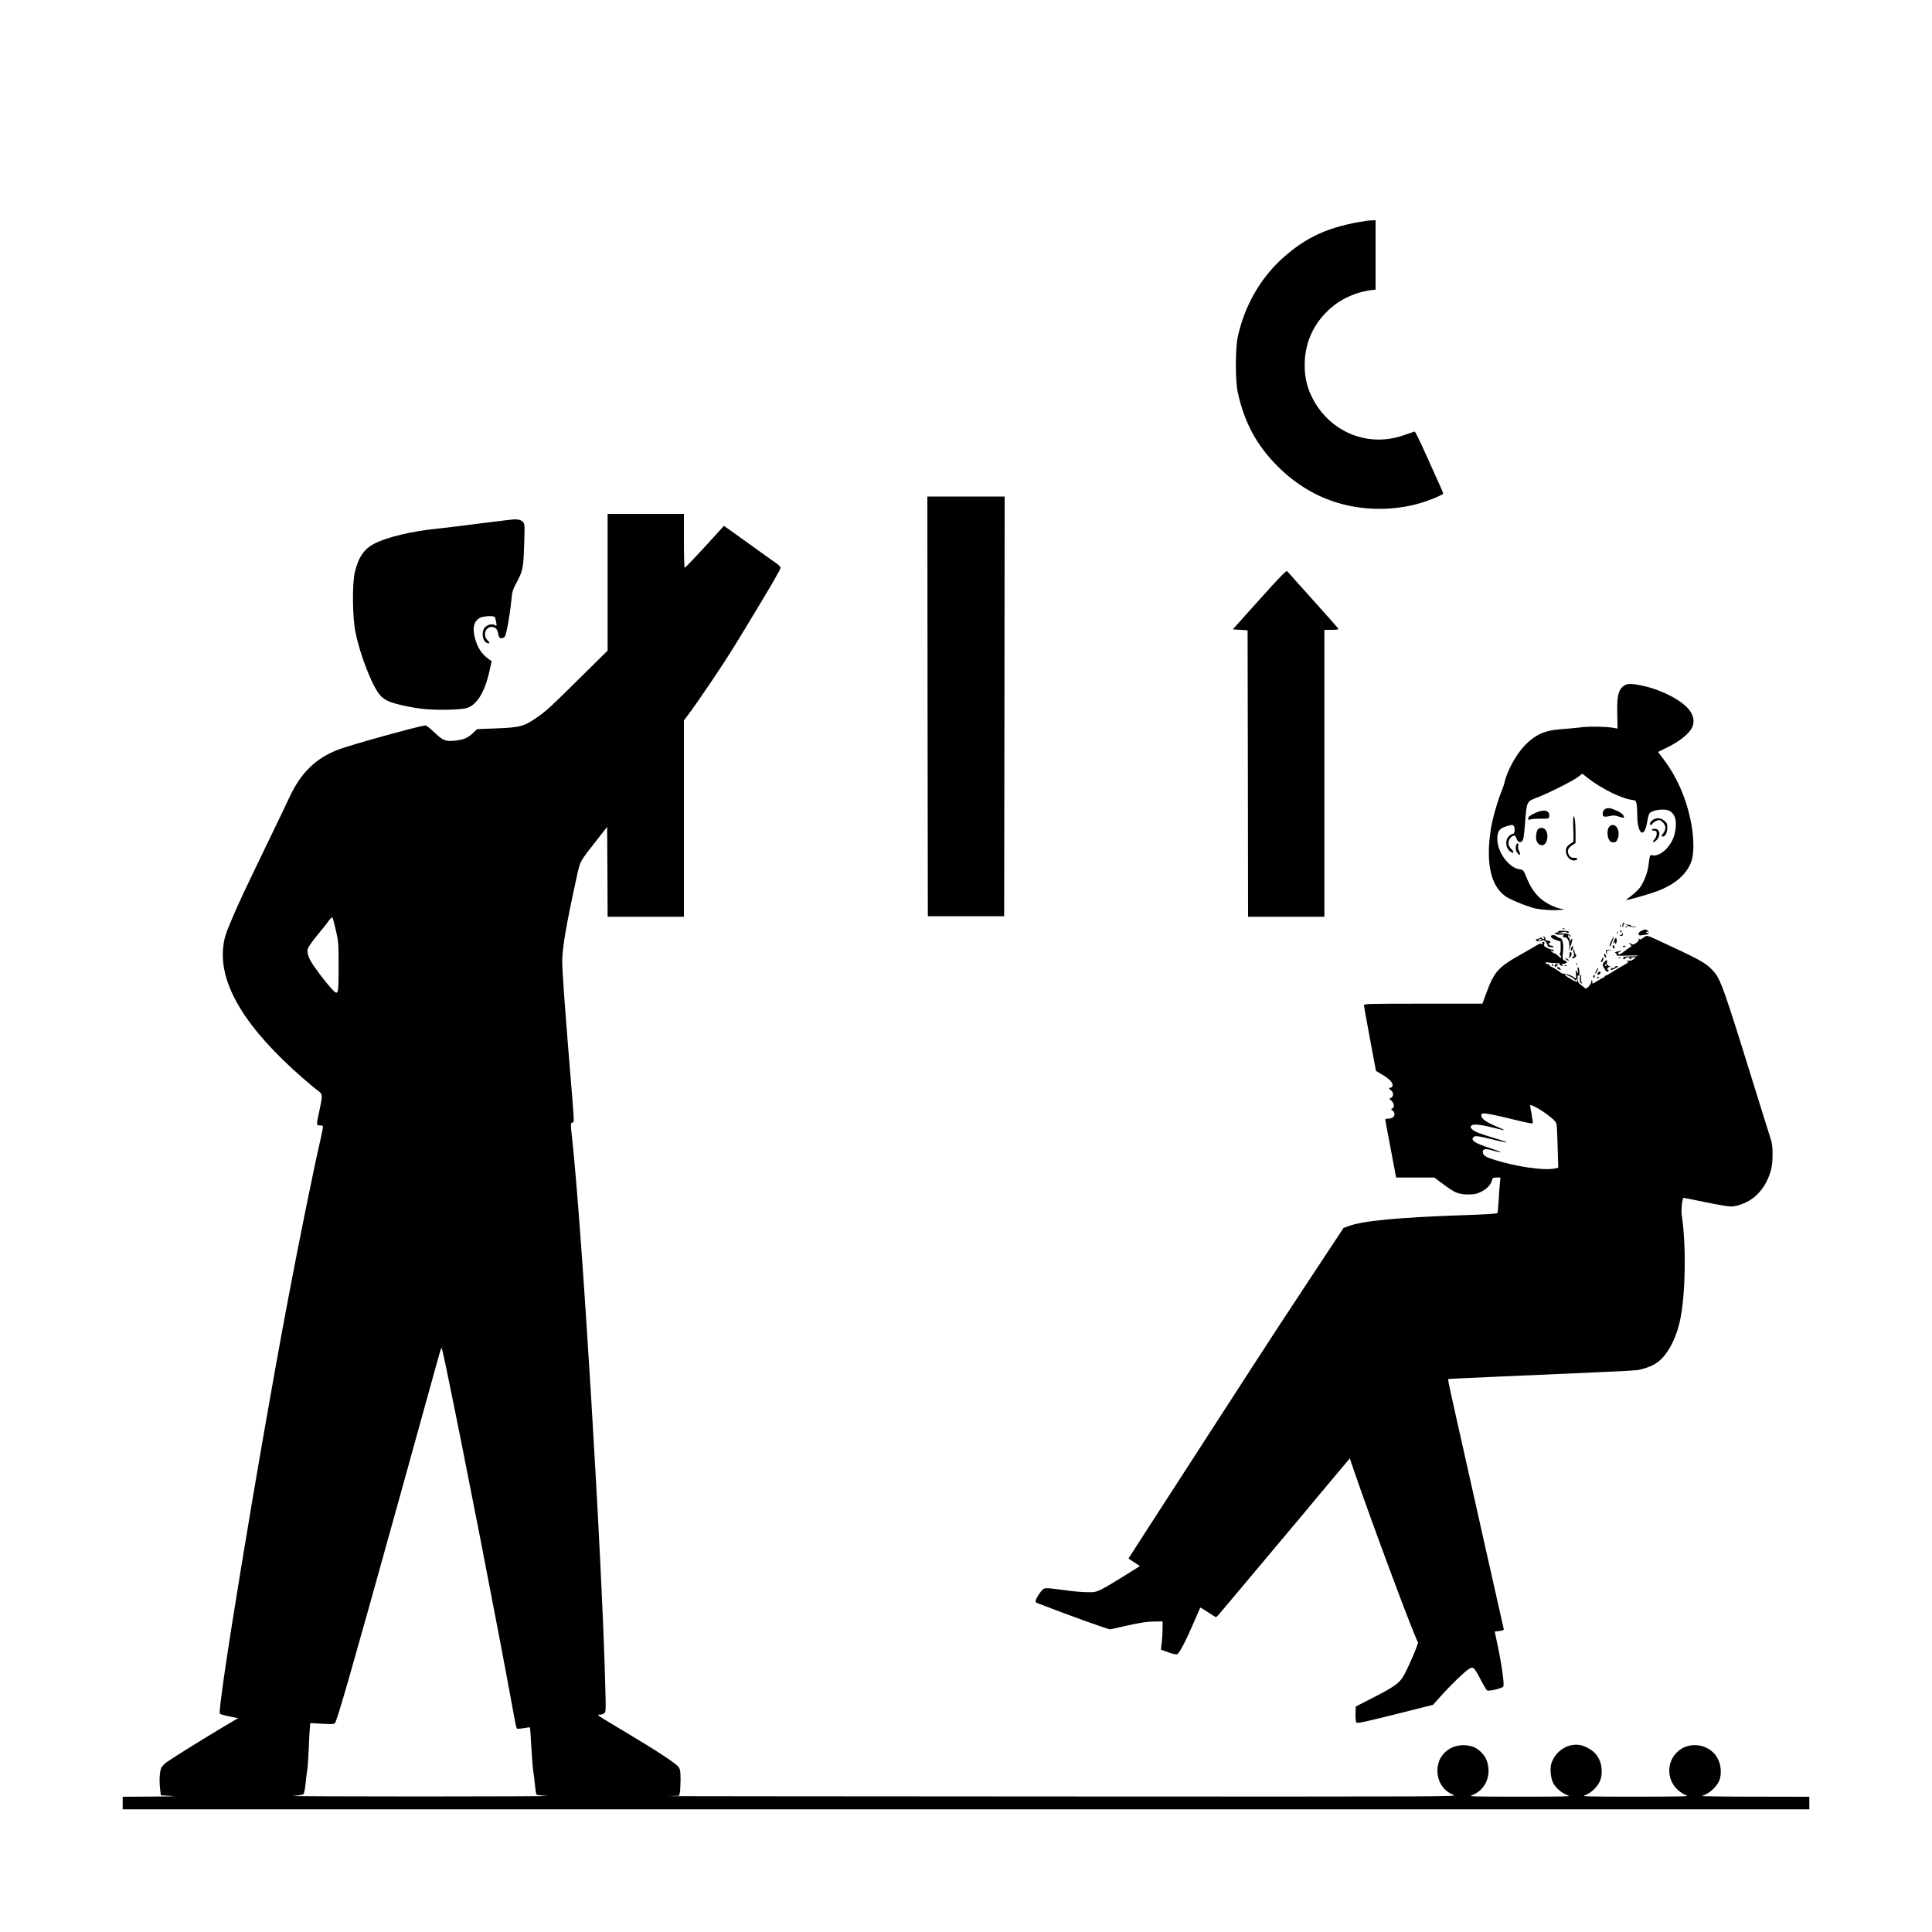 <?xml version="1.0" standalone="no"?>
<!DOCTYPE svg PUBLIC "-//W3C//DTD SVG 20010904//EN"
 "http://www.w3.org/TR/2001/REC-SVG-20010904/DTD/svg10.dtd">
<svg version="1.0" xmlns="http://www.w3.org/2000/svg"
 width="2000pt" height="2000pt" viewBox="0 0 2000 2000"
 preserveAspectRatio="xMidYMid meet">

<g transform="translate(0,2000) scale(0.1,-0.1)"
fill="#000000" stroke="none">
<path d="M14140 17713 c-387 -58 -629 -169 -881 -403 -221 -205 -380 -489
-446 -800 -26 -121 -26 -449 0 -570 68 -314 196 -551 416 -770 196 -195 424
-327 675 -391 282 -72 596 -60 861 33 91 31 175 70 175 79 0 5 -17 45 -37 89
-20 44 -84 187 -143 318 -58 130 -110 236 -116 235 -5 -2 -56 -19 -114 -39
-356 -125 -738 21 -927 354 -68 120 -98 237 -97 377 1 252 112 469 318 625 96
72 239 130 359 145 l57 7 0 359 0 359 -37 -1 c-21 -1 -49 -3 -63 -6z"/>
<path d="M9602 12688 l3 -2173 395 0 395 0 3 2173 2 2172 -400 0 -400 0 2
-2172z"/>
<path d="M6290 13973 l0 -708 -253 -250 c-335 -332 -377 -371 -476 -440 -134
-94 -178 -106 -419 -115 l-203 -8 -48 -45 c-52 -48 -92 -65 -183 -74 -97 -10
-122 0 -209 83 -43 41 -85 74 -94 74 -52 0 -773 -200 -904 -250 -228 -88 -380
-234 -495 -473 -35 -73 -78 -163 -96 -202 -18 -38 -71 -149 -118 -245 -296
-614 -296 -614 -377 -800 -79 -184 -94 -229 -104 -323 -44 -388 232 -842 824
-1358 66 -57 135 -115 153 -127 52 -38 53 -45 22 -192 -37 -171 -37 -170 -1
-170 17 0 32 -3 34 -7 3 -5 -8 -64 -24 -133 -73 -315 -234 -1109 -353 -1745
-295 -1569 -722 -4173 -690 -4205 6 -6 51 -19 100 -29 l89 -17 -150 -89 c-204
-121 -539 -330 -591 -368 -23 -18 -48 -43 -54 -57 -17 -35 -23 -132 -13 -215
l8 -70 110 -6 c68 -3 -7 -6 -197 -7 l-308 -2 0 -65 0 -65 8730 0 8730 0 0 65
0 65 -567 1 c-313 0 -557 4 -543 8 76 23 157 98 181 167 20 59 16 141 -11 202
-72 167 -302 211 -432 81 -104 -104 -104 -274 1 -379 27 -27 66 -54 92 -63 41
-14 5 -15 -521 -16 -484 0 -560 2 -527 13 73 26 142 95 166 165 20 61 14 151
-15 209 -30 61 -69 96 -143 130 -134 62 -301 -20 -351 -172 -17 -52 -8 -151
18 -203 28 -53 95 -110 152 -128 40 -12 -18 -14 -495 -14 -463 0 -535 2 -502
13 142 51 210 202 160 355 -20 64 -91 134 -154 152 -189 54 -359 -66 -359
-250 0 -116 63 -211 166 -251 48 -19 1 -19 -4096 -17 -2280 1 -4094 3 -4033 4
l113 4 7 27 c4 15 7 75 8 134 0 92 -3 110 -20 135 -28 39 -220 165 -540 356
-148 88 -277 166 -285 174 -12 11 -11 13 11 13 14 0 34 6 44 14 17 12 18 27
11 277 -35 1357 -243 4769 -346 5699 -14 121 -13 140 7 140 19 0 20 -15 -32
610 -50 614 -75 963 -75 1059 0 133 42 379 142 836 47 214 26 175 228 434 l95
121 3 -465 2 -465 395 0 395 0 0 1017 0 1016 39 51 c103 136 362 520 486 721
93 150 415 686 415 691 0 2 14 26 30 54 17 28 30 57 30 65 0 7 -19 27 -42 43
-24 15 -98 69 -166 118 -68 49 -181 130 -251 180 l-127 91 -91 -101 c-134
-148 -305 -331 -315 -334 -4 -2 -8 123 -8 277 l0 281 -395 0 -395 0 0 -707z
m-2813 -3603 c27 -120 28 -136 28 -377 0 -302 -1 -306 -77 -223 -63 69 -177
220 -211 280 -14 25 -29 62 -32 83 -6 33 -3 45 27 90 19 29 63 85 97 126 34
40 76 93 93 117 17 25 35 41 39 37 4 -5 20 -64 36 -133z m1136 -4502 c174
-830 547 -2746 703 -3603 14 -82 30 -154 34 -158 4 -5 35 -3 70 3 34 6 64 10
66 7 2 -2 8 -91 14 -198 6 -107 15 -223 21 -259 6 -36 14 -102 18 -148 4 -45
11 -85 15 -90 4 -4 53 -10 109 -13 56 -3 -535 -6 -1313 -6 -778 0 -1371 3
-1318 6 54 3 102 11 109 18 7 7 15 47 20 90 4 43 12 110 18 148 6 39 13 133
16 210 3 77 8 173 11 214 l6 74 122 -7 c96 -6 125 -4 133 6 24 29 168 531 688
2403 145 523 296 1070 337 1217 40 147 75 268 78 268 3 0 22 -82 43 -182z"/>
<path d="M4990 14584 c-184 -24 -402 -51 -485 -59 -253 -27 -496 -85 -628
-152 -107 -53 -168 -143 -204 -298 -28 -123 -25 -458 6 -615 46 -235 173 -561
255 -656 20 -24 57 -50 87 -63 72 -31 238 -67 374 -81 136 -14 383 -8 440 11
103 34 183 165 231 378 l24 106 -28 20 c-77 55 -120 120 -147 226 -27 103 -8
171 55 204 33 17 136 23 150 9 5 -5 12 -29 16 -53 7 -42 6 -43 -15 -31 -29 15
-73 5 -101 -25 -40 -43 -26 -145 22 -161 30 -9 32 2 4 29 -49 49 -22 137 42
137 38 -1 59 -20 67 -61 10 -52 18 -61 48 -54 22 6 28 16 41 73 18 76 42 231
52 342 5 61 14 89 45 147 71 129 77 158 85 401 7 215 7 219 -15 241 -11 11
-30 21 -40 21 -11 0 -25 2 -33 4 -7 2 -164 -16 -348 -40z"/>
<path d="M13038 13793 l-276 -308 76 -5 77 -5 3 -1482 2 -1483 395 0 395 0 0
1485 0 1485 75 0 c62 0 74 3 68 14 -4 7 -123 141 -263 297 -140 155 -260 289
-265 296 -8 11 -73 -55 -287 -294z"/>
<path d="M16801 12894 c-50 -42 -63 -108 -59 -286 l3 -150 -35 6 c-78 15 -260
18 -350 6 -52 -6 -144 -15 -205 -19 -165 -12 -261 -56 -369 -166 -89 -90 -187
-270 -211 -385 -4 -19 -23 -73 -42 -120 -39 -98 -87 -273 -102 -376 -50 -338
1 -570 149 -679 44 -32 162 -83 280 -121 58 -19 198 -31 280 -24 64 5 64 5 23
12 -63 9 -165 60 -218 109 -64 59 -103 119 -142 214 -32 78 -33 80 -72 86
-112 15 -231 177 -231 315 0 83 24 112 113 136 41 11 49 10 57 -2 15 -23 12
-80 -4 -80 -7 0 -25 -9 -39 -20 -50 -39 -44 -132 10 -167 34 -23 41 -8 11 25
-34 36 -39 56 -27 92 10 28 35 50 57 50 6 0 15 -14 21 -30 12 -37 37 -48 59
-27 12 12 19 55 28 174 19 242 15 234 129 278 117 45 367 171 417 209 l48 37
50 -40 c145 -115 364 -222 475 -233 26 -3 31 -8 37 -43 4 -22 7 -76 7 -120 2
-194 74 -240 102 -65 7 41 17 81 23 88 28 38 154 55 206 29 65 -33 85 -117 56
-239 -30 -127 -152 -243 -235 -221 -21 5 -22 3 -37 -112 -8 -67 -47 -167 -85
-220 -18 -24 -58 -63 -90 -87 -32 -23 -57 -43 -56 -45 6 -5 224 56 309 87 202
73 329 186 372 329 20 69 21 205 1 331 -40 259 -141 506 -290 705 l-61 81 96
47 c108 53 197 119 240 179 42 57 42 125 0 191 -68 108 -303 232 -518 273
-109 21 -145 18 -181 -12z"/>
<path d="M16620 11627 c-17 -9 -26 -22 -28 -43 -4 -39 10 -45 70 -32 37 9 56
8 94 -5 27 -9 50 -14 52 -12 14 13 -17 48 -61 68 -71 33 -98 38 -127 24z"/>
<path d="M15882 11579 c-46 -22 -62 -36 -62 -51 0 -16 4 -18 18 -12 9 5 58 9
107 9 90 0 90 0 93 26 7 64 -61 76 -156 28z"/>
<path d="M16287 11415 c4 -93 3 -135 -5 -135 -6 0 -24 -12 -41 -26 -24 -20
-31 -34 -31 -63 0 -61 53 -111 101 -96 31 10 21 25 -16 25 -26 0 -39 6 -50 24
-26 39 -16 77 28 105 l37 24 0 101 c0 109 -8 176 -20 176 -5 0 -6 -61 -3 -135z"/>
<path d="M17106 11509 c-14 -11 -26 -27 -26 -35 0 -18 16 -18 27 0 10 16 46
36 68 36 26 0 65 -46 65 -78 0 -16 -9 -41 -20 -55 -24 -30 -25 -37 -6 -37 25
0 46 42 46 91 0 40 -4 51 -31 73 -38 32 -86 34 -123 5z"/>
<path d="M16656 11438 c-20 -29 -20 -90 -1 -128 12 -23 22 -30 46 -30 25 0 32
6 45 37 27 64 -2 143 -52 143 -13 0 -30 -10 -38 -22z"/>
<path d="M15921 11416 c-16 -19 -25 -79 -17 -110 15 -60 75 -76 101 -26 25 48
16 119 -19 142 -18 12 -53 9 -65 -6z"/>
<path d="M17100 11410 c0 -5 11 -10 25 -10 21 0 25 -5 25 -32 0 -19 -9 -41
-22 -55 -29 -31 -15 -43 17 -13 50 47 41 120 -15 120 -17 0 -30 -4 -30 -10z"/>
<path d="M15696 11254 c-11 -29 -6 -62 13 -85 26 -32 36 -19 17 20 -10 18 -14
41 -10 56 7 27 -10 35 -20 9z"/>
<path d="M16799 10443 c0 -4 -2 -16 -4 -26 -2 -9 1 -15 6 -11 5 3 7 9 4 14 -3
4 0 10 7 12 9 3 9 6 0 12 -7 4 -12 4 -13 -1z"/>
<path d="M16771 10414 c0 -11 3 -14 6 -6 3 7 2 16 -1 19 -3 4 -6 -2 -5 -13z"/>
<path d="M16860 10414 c19 -8 48 -13 65 -11 26 3 25 4 -8 5 -21 1 -36 5 -34
10 3 4 -9 8 -26 9 l-32 2 35 -15z"/>
<path d="M16828 10403 c7 -3 16 -2 19 1 4 3 -2 6 -13 5 -11 0 -14 -3 -6 -6z"/>
<path d="M16178 10383 c7 -3 16 -2 19 1 4 3 -2 6 -13 5 -11 0 -14 -3 -6 -6z"/>
<path d="M16992 10364 c-37 -16 -42 -51 -7 -47 62 8 76 10 82 16 3 4 -1 7 -10
7 -9 0 -17 4 -17 10 0 5 8 6 18 3 16 -6 16 -6 0 10 -19 20 -23 20 -66 1z"/>
<path d="M16131 10359 c6 -3 -2 -10 -18 -14 -28 -7 -28 -7 -5 -16 13 -5 40 -7
60 -4 20 2 31 2 25 -1 -21 -9 -15 -33 6 -27 27 7 54 -56 46 -106 l-6 -36 15
39 c22 58 27 86 17 86 -5 0 -12 -10 -14 -22 -4 -21 -4 -21 -6 3 0 14 -6 30
-13 37 -6 6 -8 15 -4 19 4 4 11 1 16 -7 7 -11 10 -11 10 -2 0 20 -50 34 -100
29 l-45 -5 44 14 c33 10 48 11 58 2 7 -6 16 -8 20 -4 13 12 -9 20 -62 21 -30
0 -49 -2 -44 -6z"/>
<path d="M16770 10360 c0 -5 5 -10 11 -10 5 0 7 5 4 10 -3 6 -8 10 -11 10 -2
0 -4 -4 -4 -10z"/>
<path d="M16741 10344 c0 -11 3 -14 6 -6 3 7 2 16 -1 19 -3 4 -6 -2 -5 -13z"/>
<path d="M16790 10331 c0 -5 -8 -12 -17 -14 -14 -4 -12 -5 5 -6 13 -1 22 5 22
14 0 8 -2 15 -5 15 -3 0 -5 -4 -5 -9z"/>
<path d="M16056 10311 c-8 -13 21 -34 63 -46 l36 -11 1 -62 c1 -39 -2 -62 -9
-62 -7 0 -7 -4 1 -12 7 -7 12 -18 12 -26 0 -11 -2 -11 -15 0 -31 28 -44 38
-52 38 -4 0 -17 8 -28 16 -20 16 -19 16 4 9 16 -5 21 -4 17 4 -4 6 -14 11 -21
11 -8 0 -30 8 -49 17 -29 14 -35 20 -30 40 5 17 2 23 -10 23 -10 0 -13 -6 -9
-17 5 -14 3 -16 -7 -6 -10 9 -21 7 -49 -11 -20 -13 -94 -55 -165 -95 -240
-135 -278 -177 -366 -418 l-34 -93 -613 0 c-577 0 -613 -1 -613 -17 0 -10 28
-167 62 -348 l62 -331 74 -44 c74 -45 107 -85 96 -114 -3 -9 -12 -16 -20 -16
-20 0 -17 -13 6 -28 28 -17 27 -68 -1 -77 -20 -7 -19 -7 5 -30 29 -27 34 -70
9 -79 -14 -6 -15 -8 -1 -19 45 -35 23 -87 -38 -87 -19 0 -34 -3 -34 -8 0 -4
18 -104 41 -222 22 -118 47 -252 56 -297 l15 -83 198 0 198 0 89 -66 c122 -92
160 -108 258 -109 68 0 89 4 138 28 60 30 101 73 112 120 6 24 12 27 47 27
l41 0 -6 -57 c-4 -32 -9 -113 -13 -180 -4 -67 -10 -126 -13 -131 -4 -6 -141
-15 -341 -21 -675 -23 -1051 -58 -1198 -113 l-54 -20 -292 -442 c-282 -426
-482 -732 -671 -1025 -49 -77 -274 -425 -500 -773 -642 -992 -638 -987 -719
-1113 l-44 -69 59 -39 59 -39 -167 -105 c-93 -58 -197 -120 -233 -137 -59 -28
-73 -30 -155 -28 -50 1 -142 9 -205 18 -222 30 -227 30 -253 2 -29 -31 -67
-95 -67 -113 0 -7 8 -16 18 -20 297 -116 741 -276 756 -272 12 2 95 21 186 42
121 27 191 37 260 39 l95 1 0 -75 c0 -41 -4 -107 -9 -146 l-8 -71 77 -28 c57
-20 82 -25 94 -18 23 15 91 145 167 323 37 85 68 157 69 158 2 2 37 -19 79
-47 41 -28 79 -51 83 -51 5 0 25 19 44 43 20 23 144 170 275 327 131 157 334
398 449 535 116 137 221 263 235 281 14 17 106 127 204 244 l179 213 44 -129
c176 -516 639 -1759 662 -1773 9 -6 -83 -225 -138 -329 -54 -100 -92 -127
-391 -279 l-115 -59 -3 -74 c-1 -41 2 -82 8 -90 8 -13 65 -1 402 83 l393 99
85 95 c108 121 252 258 291 279 28 14 32 14 50 -2 10 -9 41 -60 68 -114 28
-53 56 -102 64 -108 16 -14 155 19 169 40 14 21 -20 251 -71 485 l-18 83 49 6
c38 5 48 10 44 23 -4 13 -354 1574 -543 2419 -20 89 -34 164 -32 166 2 2 234
13 514 25 1003 43 1391 61 1440 67 59 8 146 38 195 69 114 72 210 246 254 457
55 265 62 772 16 1073 -9 57 4 185 19 185 3 0 105 -20 225 -45 121 -25 239
-45 263 -45 63 0 159 36 223 82 96 71 160 171 195 303 19 75 20 237 1 296 -8
24 -53 168 -100 319 -401 1295 -421 1350 -503 1441 -74 82 -131 113 -588 324
-99 45 -97 45 -134 17 -27 -20 -35 -22 -43 -11 -8 11 -9 10 -4 -3 3 -12 -5
-24 -26 -39 -25 -18 -34 -20 -49 -11 -27 17 -33 15 -13 -5 16 -16 16 -18 -1
-28 -9 -5 -36 -25 -59 -42 -22 -18 -47 -33 -53 -33 -21 0 -15 20 10 30 18 8
15 9 -13 4 -39 -7 -51 -15 -33 -21 7 -2 10 -10 7 -17 -4 -10 20 -12 113 -8 65
2 115 1 112 -2 -4 -4 -40 -7 -81 -7 -58 0 -75 -3 -75 -15 0 -16 13 -19 22 -4
3 6 15 10 26 10 10 0 19 -4 19 -10 0 -5 5 -10 11 -10 5 0 7 5 4 10 -4 6 6 10
22 10 l28 0 -25 -20 c-17 -14 -35 -18 -55 -15 -20 3 -24 2 -12 -3 23 -10 15
-17 -58 -57 -27 -16 -73 -43 -101 -61 -28 -19 -56 -34 -63 -34 -6 0 -11 -4
-11 -10 0 -5 -4 -10 -10 -10 -5 0 -35 -16 -66 -36 -32 -21 -55 -30 -51 -22 3
8 2 21 -3 27 -5 9 -7 4 -7 -12 0 -26 -53 -83 -63 -68 -3 4 -21 18 -40 32 -30
21 -35 30 -38 69 -2 33 1 41 8 30 7 -11 10 -3 10 32 0 26 -5 50 -12 54 -8 5
-9 -4 -5 -32 6 -38 6 -38 -9 -14 -14 24 -14 23 -10 -22 3 -27 2 -48 0 -48 -3
0 -17 9 -33 21 -15 11 -48 23 -71 25 -24 2 -46 7 -49 12 -8 10 -82 57 -103 65
-10 3 -18 11 -18 17 0 5 -9 10 -20 10 -11 0 -20 5 -20 11 0 8 11 9 31 5 17 -3
51 -6 76 -6 24 0 42 -4 39 -9 -3 -5 1 -12 10 -15 22 -9 31 -7 16 3 -10 6 -5
10 17 14 35 7 41 23 12 32 -26 8 -29 20 -21 95 9 76 -6 140 -32 140 -9 0 -23
7 -32 15 -16 16 -52 20 -60 6z m201 -421 c20 -10 40 -25 45 -32 6 -10 10 -10
18 2 8 13 10 13 10 -2 0 -9 -3 -19 -8 -22 -6 -4 -102 51 -120 68 -13 13 21 5
55 -14z m-215 -1447 c53 -42 68 -60 72 -86 3 -17 8 -125 11 -239 l6 -206 -33
-8 c-114 -25 -423 21 -653 98 -70 23 -95 42 -95 73 0 34 25 37 107 14 123 -34
93 -14 -45 30 -139 45 -187 76 -162 106 18 21 38 19 199 -20 79 -20 146 -33
148 -31 3 3 -35 17 -83 31 -186 55 -249 79 -272 102 -20 20 -22 26 -11 40 18
20 97 13 232 -22 130 -33 138 -31 37 10 -111 46 -165 83 -165 115 0 23 4 25
41 23 23 -1 115 -19 205 -41 229 -56 278 -66 285 -60 3 3 -2 43 -10 88 -9 45
-16 88 -16 96 0 20 120 -47 202 -113z"/>
<path d="M15980 10295 c10 -12 10 -15 -4 -15 -9 0 -16 5 -16 10 0 7 -8 6 -22
-2 -13 -7 -26 -11 -30 -10 -5 1 -8 -2 -8 -7 0 -16 30 -21 55 -9 22 10 28 8 45
-10 11 -12 20 -28 20 -37 0 -8 3 -15 8 -15 4 0 17 -3 30 -6 13 -4 22 -2 22 5
0 6 -9 11 -19 11 -23 0 -40 22 -23 28 22 7 13 21 -15 24 -19 2 -27 8 -25 19 1
9 -5 20 -14 23 -14 5 -15 4 -4 -9z m-30 -25 c-20 -13 -33 -13 -25 0 3 6 14 10
23 10 15 0 15 -2 2 -10z"/>
<path d="M16680 10260 c-13 -27 -20 -53 -17 -56 4 -4 9 2 12 12 4 10 13 34 21
53 24 54 10 46 -16 -9z"/>
<path d="M16710 10264 c-13 -32 -13 -43 0 -24 6 10 10 11 10 3 0 -27 15 -11
16 17 1 37 -13 39 -26 4z"/>
<path d="M16696 10211 c-5 -7 -3 -18 3 -24 14 -14 20 -6 11 17 -5 15 -9 16
-14 7z"/>
<path d="M16272 10198 c-14 -14 -16 -38 -3 -38 5 0 11 11 13 25 6 29 6 29 -10
13z"/>
<path d="M16800 10200 c0 -5 7 -7 15 -4 8 4 15 8 15 10 0 2 -7 4 -15 4 -8 0
-15 -4 -15 -10z"/>
<path d="M16289 10170 c-3 -8 -2 -26 3 -39 6 -18 4 -27 -9 -37 -16 -12 -16
-13 -2 -14 22 0 47 29 32 38 -6 4 -13 21 -15 37 -2 19 -5 24 -9 15z"/>
<path d="M16626 10161 c-4 -5 -1 -20 4 -33 10 -22 10 -22 5 4 -4 23 -1 27 22
31 l28 4 -27 2 c-15 0 -29 -3 -32 -8z"/>
<path d="M16250 10131 c0 -10 -3 -28 -7 -38 -6 -17 -6 -17 10 -1 19 19 22 44
7 53 -5 3 -10 -3 -10 -14z"/>
<path d="M16606 10122 c-4 -7 0 -19 8 -28 17 -17 19 -11 7 20 -5 14 -10 16
-15 8z"/>
<path d="M16584 10074 c-4 -10 -9 -22 -11 -26 -2 -5 0 -8 6 -8 11 0 26 39 17
47 -3 3 -9 -3 -12 -13z"/>
<path d="M16758 10083 c7 -3 16 -2 19 1 4 3 -2 6 -13 5 -11 0 -14 -3 -6 -6z"/>
<path d="M16216 10066 c10 -8 21 -12 24 -10 5 6 -21 24 -34 24 -6 0 -1 -6 10
-14z"/>
<path d="M16607 10042 c-22 -24 -21 -37 6 -76 18 -28 24 -31 35 -20 7 8 8 14
2 14 -21 0 -9 30 13 31 20 1 20 2 2 6 -25 7 -36 23 -29 46 7 22 -8 22 -29 -1z
m23 -32 c0 -5 -5 -10 -11 -10 -5 0 -7 5 -4 10 3 6 8 10 11 10 2 0 4 -4 4 -10z"/>
<path d="M16322 10020 c0 -14 2 -19 5 -12 2 6 2 18 0 25 -3 6 -5 1 -5 -13z"/>
<path d="M16065 10010 c3 -5 8 -10 11 -10 2 0 4 5 4 10 0 6 -5 10 -11 10 -5 0
-7 -4 -4 -10z"/>
<path d="M16093 10005 c0 -8 4 -15 7 -15 4 0 13 7 20 15 10 12 9 15 -7 15 -11
0 -20 -7 -20 -15z"/>
<path d="M16198 10003 c7 -3 16 -2 19 1 4 3 -2 6 -13 5 -11 0 -14 -3 -6 -6z"/>
<path d="M16720 9990 c0 -5 -9 -10 -19 -10 -11 0 -23 -4 -26 -10 -9 -15 12
-12 45 5 33 17 38 25 15 25 -8 0 -15 -4 -15 -10z"/>
<path d="M16120 9981 c0 -5 7 -12 16 -15 24 -9 28 -7 14 9 -14 17 -30 20 -30
6z"/>
<path d="M16533 9968 c-12 -16 -24 -48 -18 -48 2 0 11 14 20 30 16 31 15 40
-2 18z"/>
<path d="M16542 9930 c-10 -17 -10 -20 2 -20 19 0 31 19 19 31 -5 5 -14 0 -21
-11z"/>
<path d="M16356 9884 c-8 -31 1 -64 17 -64 8 0 8 3 0 11 -6 6 -9 26 -6 45 7
40 -2 46 -11 8z"/>
<path d="M16496 9901 c-4 -7 -5 -15 -2 -18 9 -9 19 4 14 18 -4 11 -6 11 -12 0z"/>
<path d="M16535 9880 c-3 -5 -1 -10 4 -10 6 0 11 5 11 10 0 6 -2 10 -4 10 -3
0 -8 -4 -11 -10z"/>
</g>
</svg>
